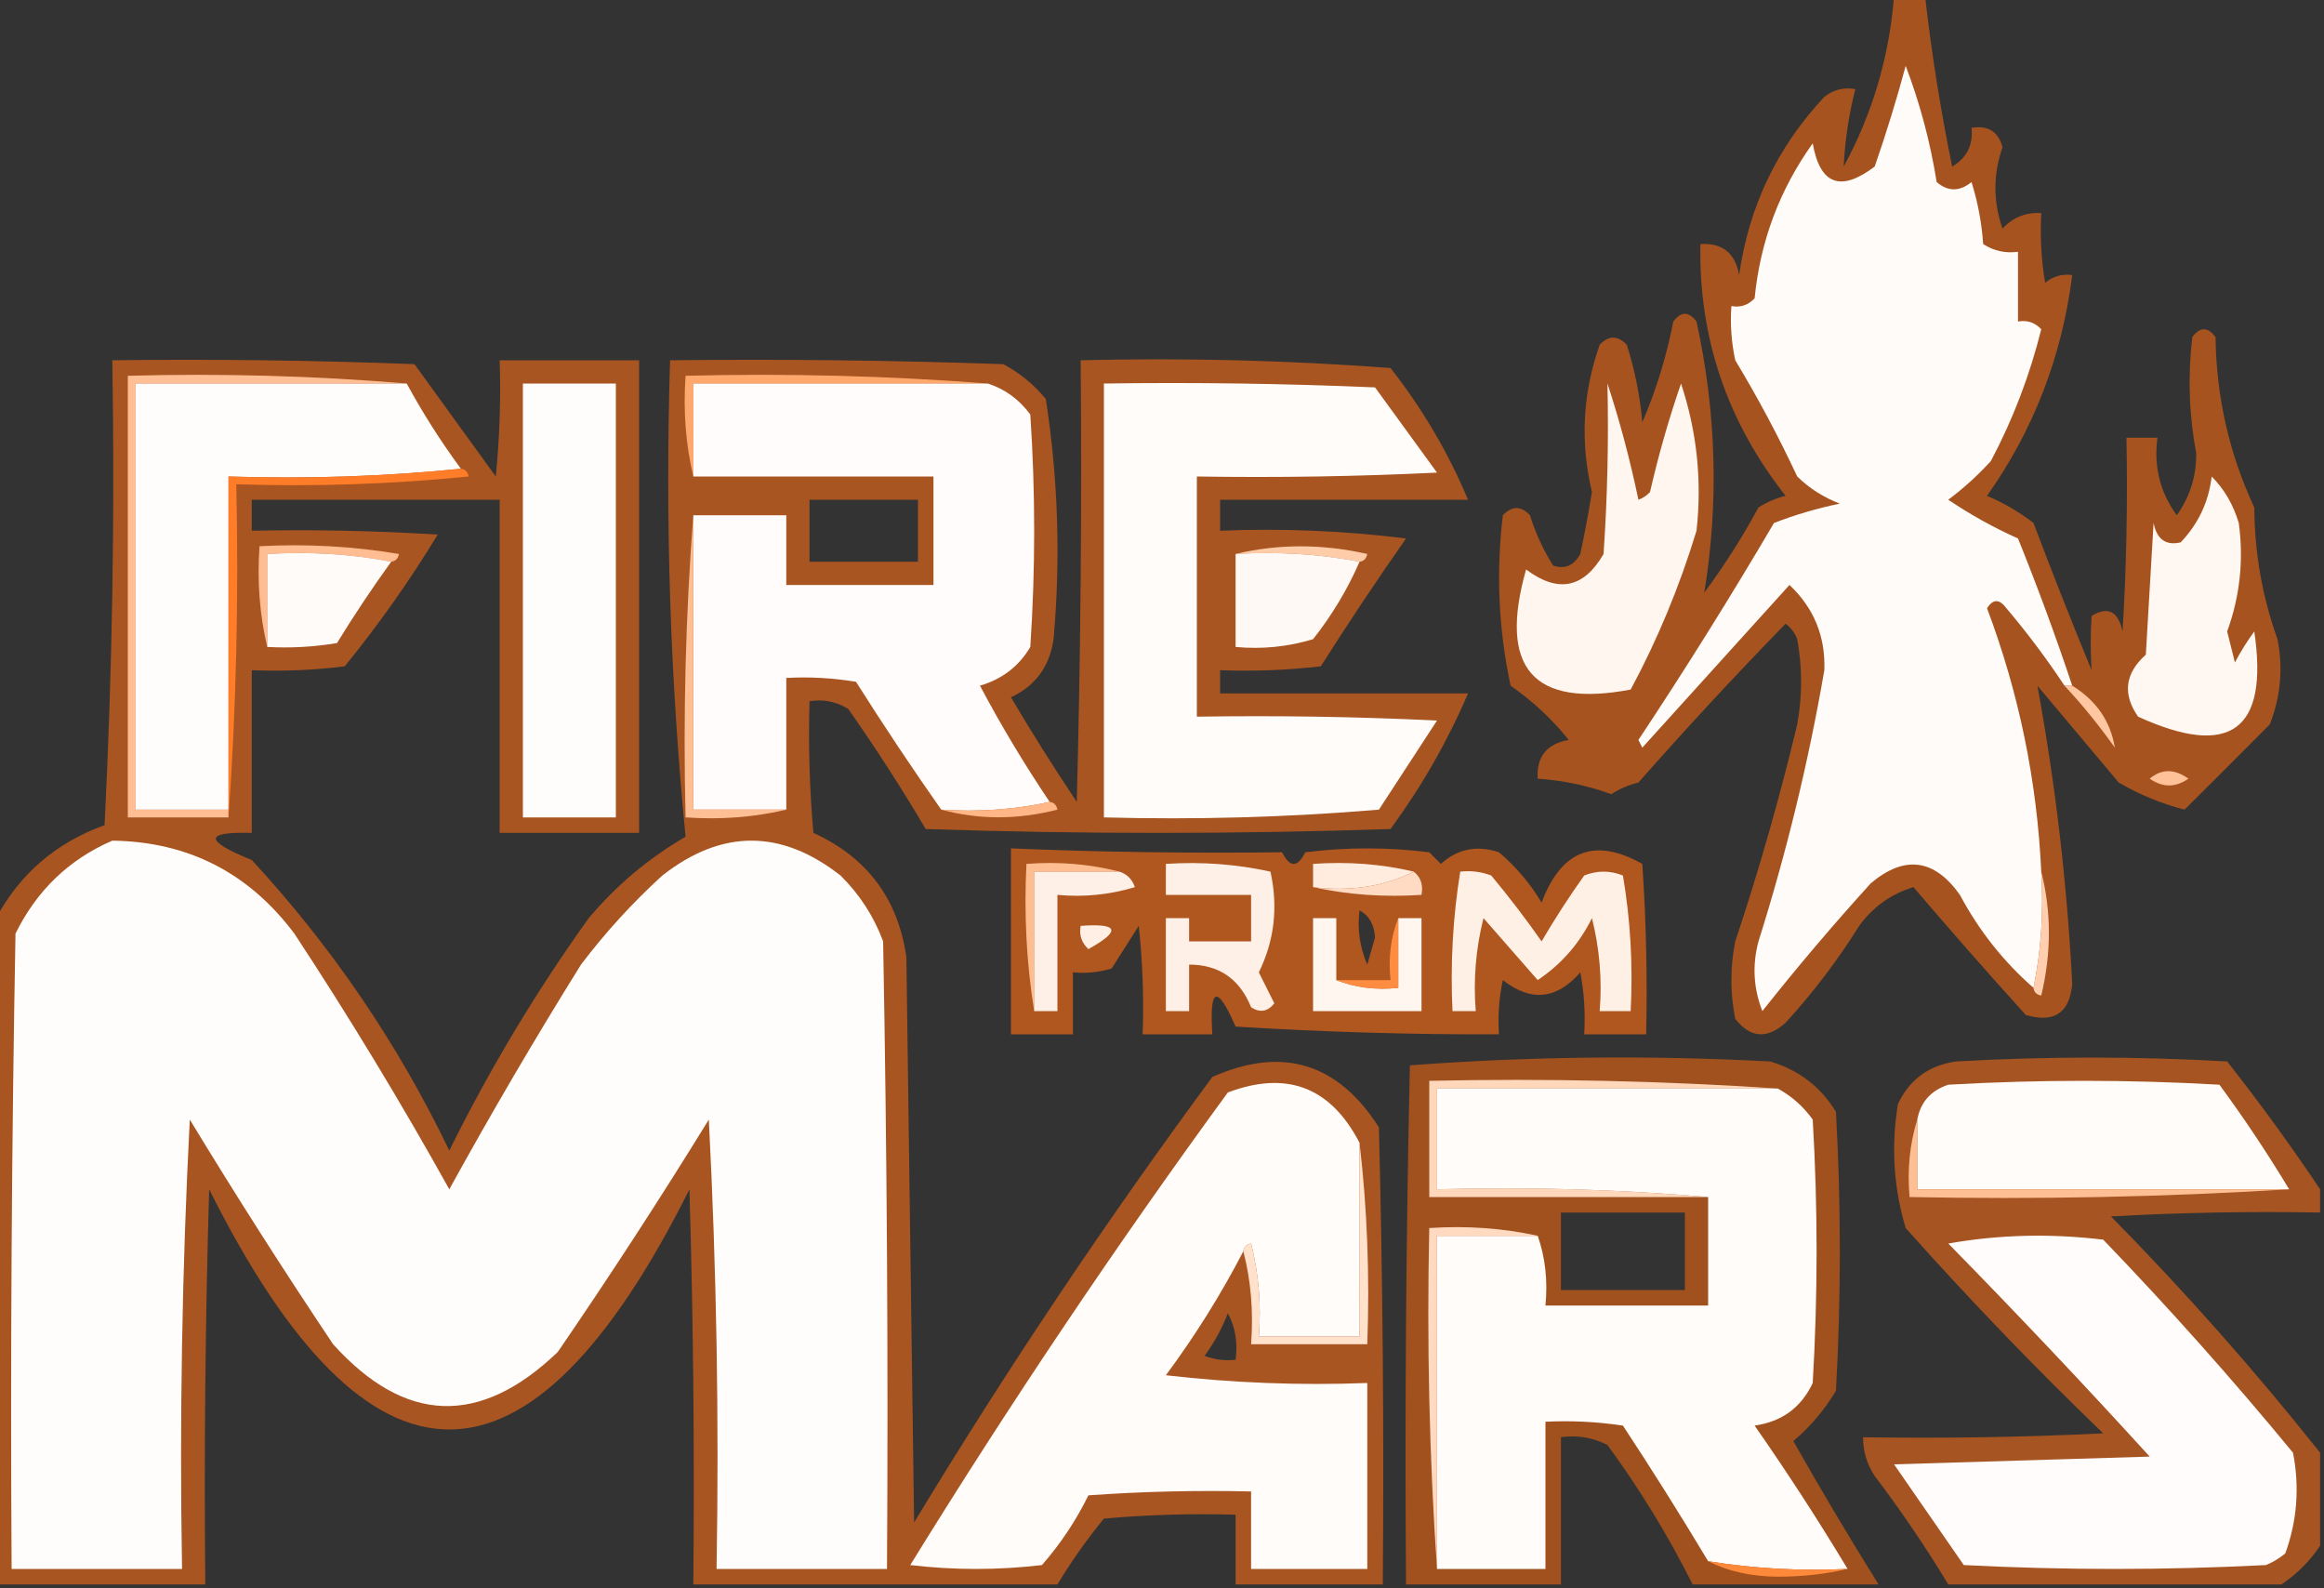 <?xml version="1.0" encoding="UTF-8"?>
<!DOCTYPE svg PUBLIC "-//W3C//DTD SVG 1.1//EN" "http://www.w3.org/Graphics/SVG/1.1/DTD/svg11.dtd">
<svg xmlns="http://www.w3.org/2000/svg" version="1.1" width="300px" height="205px" style="shape-rendering:geometricPrecision; text-rendering:geometricPrecision; image-rendering:optimizeQuality; fill-rule:evenodd; clip-rule:evenodd" xmlns:xlink="http://www.w3.org/1999/xlink">
<rect width="100%" height="100%" fill="#333333" stroke="none"/>
<g><path style="opacity:0.564" fill="#ff6d11" d="M 244.5,-0.5 C 245.833,-0.5 247.167,-0.5 248.5,-0.5C 249.341,6.871 250.508,14.204 252,21.5C 253.892,20.383 254.725,18.716 254.5,16.5C 256.635,16.147 257.968,16.98 258.5,19C 257.277,22.503 257.277,26.003 258.5,29.5C 259.85,28.05 261.516,27.383 263.5,27.5C 263.335,30.518 263.502,33.518 264,36.5C 265.011,35.663 266.178,35.33 267.5,35.5C 266.178,45.995 262.512,55.495 256.5,64C 258.664,64.914 260.664,66.081 262.5,67.5C 264.902,73.873 267.402,80.206 270,86.5C 269.845,84.189 269.845,81.856 270,79.5C 272.09,78.209 273.424,78.876 274,81.5C 274.5,73.173 274.666,64.84 274.5,56.5C 275.833,56.5 277.167,56.5 278.5,56.5C 278.002,60.219 278.836,63.553 281,66.5C 282.701,64.1 283.534,61.433 283.5,58.5C 282.577,53.517 282.41,48.517 283,43.5C 284,42.167 285,42.167 286,43.5C 286.094,51.209 287.761,58.542 291,65.5C 291.046,71.415 292.046,77.081 294,82.5C 294.738,86.261 294.405,89.928 293,93.5C 289.333,97.189 285.667,100.855 282,104.5C 279.005,103.724 276.172,102.557 273.5,101C 270,96.833 266.5,92.667 263,88.5C 265.332,101.171 266.832,114.004 267.5,127C 267.167,130.74 265.167,132.073 261.5,131C 256.525,125.494 251.692,119.994 247,114.5C 244.121,115.376 241.787,117.042 240,119.5C 237.217,123.951 234.05,128.117 230.5,132C 228.105,134.145 225.938,133.978 224,131.5C 223.333,128.167 223.333,124.833 224,121.5C 227.072,112.284 229.739,102.95 232,93.5C 232.667,89.833 232.667,86.167 232,82.5C 231.692,81.692 231.192,81.025 230.5,80.5C 224.011,87.157 217.678,93.99 211.5,101C 210.234,101.309 209.067,101.809 208,102.5C 204.951,101.39 201.784,100.723 198.5,100.5C 198.325,97.671 199.658,96.004 202.5,95.5C 200.369,92.837 197.869,90.504 195,88.5C 193.443,81.247 193.11,73.914 194,66.5C 195.183,65.269 196.349,65.269 197.5,66.5C 198.214,68.811 199.214,70.978 200.5,73C 201.996,73.507 203.163,73.007 204,71.5C 204.564,68.845 205.064,66.179 205.5,63.5C 203.965,57.054 204.299,50.72 206.5,44.5C 207.651,43.269 208.817,43.269 210,44.5C 211.036,47.753 211.703,51.086 212,54.5C 213.787,50.363 215.121,46.03 216,41.5C 217,40.167 218,40.167 219,41.5C 221.565,53.231 221.898,64.898 220,76.5C 222.583,73.003 224.916,69.336 227,65.5C 228.067,64.809 229.234,64.309 230.5,64C 222.937,54.398 219.27,43.565 219.5,31.5C 222.329,31.325 223.996,32.658 224.5,35.5C 225.759,26.65 229.426,18.983 235.5,12.5C 236.689,11.571 238.022,11.238 239.5,11.5C 238.655,14.826 238.155,18.16 238,21.5C 241.71,14.668 243.877,7.334 244.5,-0.5 Z"/></g>
<g><path style="opacity:1" fill="#fffbf9" d="M 267.5,88.5 C 267.167,88.5 266.833,88.5 266.5,88.5C 264.217,85.044 261.717,81.71 259,78.5C 258.107,77.289 257.274,77.289 256.5,78.5C 260.626,89.464 262.959,100.797 263.5,112.5C 263.821,117.695 263.487,122.695 262.5,127.5C 258.631,124.116 255.464,120.116 253,115.5C 249.693,110.838 245.86,110.338 241.5,114C 236.616,119.378 231.95,124.878 227.5,130.5C 226.345,127.554 226.179,124.554 227,121.5C 230.621,110.016 233.454,98.349 235.5,86.5C 235.657,82.148 234.157,78.482 231,75.5C 224.667,82.5 218.333,89.5 212,96.5C 211.833,96.167 211.667,95.833 211.5,95.5C 217.584,86.335 223.417,77.001 229,67.5C 231.737,66.44 234.57,65.606 237.5,65C 235.413,64.208 233.579,63.041 232,61.5C 229.588,56.341 226.921,51.341 224,46.5C 223.503,44.19 223.337,41.857 223.5,39.5C 224.675,39.719 225.675,39.386 226.5,38.5C 227.222,31.149 229.722,24.483 234,18.5C 234.936,23.828 237.603,24.828 242,21.5C 243.488,17.213 244.822,12.88 246,8.5C 247.838,13.322 249.172,18.322 250,23.5C 251.458,24.747 252.958,24.747 254.5,23.5C 255.318,26.107 255.818,28.774 256,31.5C 257.356,32.38 258.856,32.714 260.5,32.5C 260.5,35.5 260.5,38.5 260.5,41.5C 261.675,41.281 262.675,41.614 263.5,42.5C 262.019,48.447 259.852,54.113 257,59.5C 255.316,61.351 253.483,63.018 251.5,64.5C 254.348,66.424 257.348,68.091 260.5,69.5C 263.037,75.78 265.37,82.113 267.5,88.5 Z"/></g>
<g><path style="opacity:0.58" fill="#ff6e15" d="M 178.5,204.5 C 172.167,204.5 165.833,204.5 159.5,204.5C 159.5,201.5 159.5,198.5 159.5,195.5C 153.824,195.334 148.157,195.501 142.5,196C 140.28,198.713 138.28,201.546 136.5,204.5C 120.833,204.5 105.167,204.5 89.5,204.5C 89.667,187.497 89.5,170.497 89,153.5C 68.333,194.833 47.667,194.833 27,153.5C 26.5,170.497 26.333,187.497 26.5,204.5C 17.5,204.5 8.5,204.5 -0.5,204.5C -0.5,175.833 -0.5,147.167 -0.5,118.5C 2.572,112.77 7.239,108.77 13.5,106.5C 14.5,86.511 14.833,66.511 14.5,46.5C 27.504,46.333 40.504,46.5 53.5,47C 57,51.833 60.5,56.667 64,61.5C 64.499,56.511 64.666,51.511 64.5,46.5C 70.5,46.5 76.5,46.5 82.5,46.5C 82.5,66.833 82.5,87.167 82.5,107.5C 76.5,107.5 70.5,107.5 64.5,107.5C 64.5,93.167 64.5,78.833 64.5,64.5C 53.833,64.5 43.167,64.5 32.5,64.5C 32.5,65.833 32.5,67.167 32.5,68.5C 40.507,68.334 48.507,68.5 56.5,69C 52.889,74.944 48.889,80.611 44.5,86C 40.514,86.499 36.514,86.665 32.5,86.5C 32.5,93.5 32.5,100.5 32.5,107.5C 26.324,107.333 26.324,108.5 32.5,111C 42.855,122.201 51.355,134.701 58,148.5C 63.205,137.976 69.204,127.976 76,118.5C 79.581,114.248 83.748,110.748 88.5,108C 86.519,87.733 85.852,67.233 86.5,46.5C 100.837,46.333 115.171,46.5 129.5,47C 131.624,48.122 133.457,49.622 135,51.5C 136.592,61.76 136.926,72.093 136,82.5C 135.496,86.02 133.663,88.52 130.5,90C 133.208,94.584 136.042,99.084 139,103.5C 139.5,84.503 139.667,65.503 139.5,46.5C 152.85,46.167 166.183,46.501 179.5,47.5C 183.631,52.772 186.965,58.439 189.5,64.5C 178.833,64.5 168.167,64.5 157.5,64.5C 157.5,65.833 157.5,67.167 157.5,68.5C 165.528,68.169 173.528,68.502 181.5,69.5C 177.709,74.914 174.043,80.414 170.5,86C 166.179,86.499 161.846,86.666 157.5,86.5C 157.5,87.5 157.5,88.5 157.5,89.5C 168.167,89.5 178.833,89.5 189.5,89.5C 186.866,95.658 183.533,101.491 179.5,107C 159.5,107.667 139.5,107.667 119.5,107C 116.364,101.699 113.03,96.532 109.5,91.5C 107.955,90.548 106.288,90.215 104.5,90.5C 104.334,96.176 104.501,101.843 105,107.5C 111.908,110.649 115.908,115.983 117,123.5C 117.333,147.833 117.667,172.167 118,196.5C 129.966,176.73 142.799,157.564 156.5,139C 165.508,135.003 172.675,137.17 178,145.5C 178.5,165.164 178.667,184.831 178.5,204.5 Z M 104.5,64.5 C 109.167,64.5 113.833,64.5 118.5,64.5C 118.5,67.167 118.5,69.833 118.5,72.5C 113.833,72.5 109.167,72.5 104.5,72.5C 104.5,69.833 104.5,67.167 104.5,64.5 Z M 158.5,169.5 C 159.461,171.265 159.795,173.265 159.5,175.5C 158.127,175.657 156.793,175.49 155.5,175C 156.758,173.259 157.758,171.426 158.5,169.5 Z"/></g>
<g><path style="opacity:1" fill="#ffa86e" d="M 127.5,49.5 C 114.833,49.5 102.167,49.5 89.5,49.5C 89.5,53.5 89.5,57.5 89.5,61.5C 88.515,57.366 88.182,53.032 88.5,48.5C 101.677,48.171 114.677,48.505 127.5,49.5 Z"/></g>
<g><path style="opacity:1" fill="#ffbe93" d="M 52.5,49.5 C 40.833,49.5 29.167,49.5 17.5,49.5C 17.5,67.833 17.5,86.167 17.5,104.5C 21.5,104.5 25.5,104.5 29.5,104.5C 29.5,104.833 29.5,105.167 29.5,105.5C 25.167,105.5 20.833,105.5 16.5,105.5C 16.5,86.5 16.5,67.5 16.5,48.5C 28.678,48.172 40.678,48.505 52.5,49.5 Z"/></g>
<g><path style="opacity:1" fill="#fffdfc" d="M 52.5,49.5 C 54.584,53.336 56.917,57.003 59.5,60.5C 49.681,61.494 39.681,61.827 29.5,61.5C 29.5,75.833 29.5,90.167 29.5,104.5C 25.5,104.5 21.5,104.5 17.5,104.5C 17.5,86.167 17.5,67.833 17.5,49.5C 29.167,49.5 40.833,49.5 52.5,49.5 Z"/></g>
<g><path style="opacity:1" fill="#fffdfc" d="M 67.5,49.5 C 71.5,49.5 75.5,49.5 79.5,49.5C 79.5,68.167 79.5,86.833 79.5,105.5C 75.5,105.5 71.5,105.5 67.5,105.5C 67.5,86.833 67.5,68.167 67.5,49.5 Z"/></g>
<g><path style="opacity:1" fill="#fffcfb" d="M 127.5,49.5 C 129.716,50.203 131.549,51.536 133,53.5C 133.667,63.5 133.667,73.5 133,83.5C 131.533,85.993 129.367,87.66 126.5,88.5C 129.26,93.694 132.26,98.694 135.5,103.5C 131.03,104.486 126.363,104.819 121.5,104.5C 117.72,99.115 114.053,93.615 110.5,88C 107.518,87.502 104.518,87.335 101.5,87.5C 101.5,93.167 101.5,98.833 101.5,104.5C 97.5,104.5 93.5,104.5 89.5,104.5C 89.5,91.833 89.5,79.167 89.5,66.5C 93.5,66.5 97.5,66.5 101.5,66.5C 101.5,69.5 101.5,72.5 101.5,75.5C 107.833,75.5 114.167,75.5 120.5,75.5C 120.5,70.833 120.5,66.167 120.5,61.5C 110.167,61.5 99.833,61.5 89.5,61.5C 89.5,57.5 89.5,53.5 89.5,49.5C 102.167,49.5 114.833,49.5 127.5,49.5 Z"/></g>
<g><path style="opacity:1" fill="#fffcfa" d="M 142.5,49.5 C 154.171,49.334 165.838,49.5 177.5,50C 180.167,53.667 182.833,57.333 185.5,61C 175.172,61.5 164.839,61.666 154.5,61.5C 154.5,71.833 154.5,82.167 154.5,92.5C 164.839,92.334 175.172,92.5 185.5,93C 183,96.833 180.5,100.667 178,104.5C 166.247,105.488 154.414,105.821 142.5,105.5C 142.5,86.833 142.5,68.167 142.5,49.5 Z"/></g>
<g><path style="opacity:1" fill="#fff6f0" d="M 207.5,49.5 C 209.076,54.292 210.41,59.292 211.5,64.5C 212.086,64.291 212.586,63.957 213,63.5C 214.081,58.764 215.414,54.097 217,49.5C 219.053,55.702 219.72,62.035 219,68.5C 216.812,75.695 213.979,82.528 210.5,89C 197.895,91.384 193.395,86.217 197,73.5C 201.118,76.592 204.451,75.925 207,71.5C 207.5,64.174 207.666,56.841 207.5,49.5 Z"/></g>
<g><path style="opacity:1" fill="#ff7d28" d="M 59.5,60.5 C 60.043,60.56 60.376,60.893 60.5,61.5C 50.522,62.498 40.522,62.832 30.5,62.5C 30.829,77.01 30.496,91.343 29.5,105.5C 29.5,105.167 29.5,104.833 29.5,104.5C 29.5,90.167 29.5,75.833 29.5,61.5C 39.681,61.827 49.681,61.494 59.5,60.5 Z"/></g>
<g><path style="opacity:1" fill="#fff7f2" d="M 285.5,61.5 C 287.117,63.121 288.284,65.121 289,67.5C 289.65,72.301 289.15,76.968 287.5,81.5C 287.833,82.833 288.167,84.167 288.5,85.5C 289.243,84.092 290.077,82.759 291,81.5C 292.892,94.261 287.892,97.927 276,92.5C 273.968,89.577 274.302,86.911 277,84.5C 277.333,78.833 277.667,73.167 278,67.5C 278.424,69.615 279.591,70.448 281.5,70C 283.782,67.603 285.116,64.769 285.5,61.5 Z"/></g>
<g><path style="opacity:1" fill="#ffbf94" d="M 89.5,66.5 C 89.5,79.167 89.5,91.833 89.5,104.5C 93.5,104.5 97.5,104.5 101.5,104.5C 97.366,105.485 93.032,105.818 88.5,105.5C 88.171,92.323 88.504,79.323 89.5,66.5 Z"/></g>
<g><path style="opacity:1" fill="#ffbd91" d="M 50.5,72.5 C 45.359,71.512 40.026,71.179 34.5,71.5C 34.5,75.5 34.5,79.5 34.5,83.5C 33.515,79.366 33.182,75.032 33.5,70.5C 39.537,70.171 45.537,70.504 51.5,71.5C 51.376,72.107 51.043,72.44 50.5,72.5 Z"/></g>
<g><path style="opacity:1" fill="#ffcca9" d="M 159.5,71.5 C 165.013,70.184 170.68,70.184 176.5,71.5C 176.376,72.107 176.043,72.44 175.5,72.5C 170.36,71.512 165.026,71.179 159.5,71.5 Z"/></g>
<g><path style="opacity:1" fill="#fffbf9" d="M 50.5,72.5 C 48.053,75.885 45.719,79.385 43.5,83C 40.518,83.498 37.518,83.665 34.5,83.5C 34.5,79.5 34.5,75.5 34.5,71.5C 40.026,71.179 45.359,71.512 50.5,72.5 Z"/></g>
<g><path style="opacity:1" fill="#fff9f5" d="M 159.5,71.5 C 165.026,71.179 170.36,71.512 175.5,72.5C 173.952,76.061 171.952,79.394 169.5,82.5C 166.232,83.487 162.898,83.82 159.5,83.5C 159.5,79.5 159.5,75.5 159.5,71.5 Z"/></g>
<g><path style="opacity:1" fill="#ffc7a1" d="M 266.5,88.5 C 266.833,88.5 267.167,88.5 267.5,88.5C 270.615,90.428 272.448,93.094 273,96.5C 270.999,93.669 268.833,91.003 266.5,88.5 Z"/></g>
<g><path style="opacity:1" fill="#ffc198" d="M 277.5,100.5 C 279.035,99.212 280.701,99.212 282.5,100.5C 280.833,101.666 279.166,101.666 277.5,100.5 Z"/></g>
<g><path style="opacity:1" fill="#ffb787" d="M 135.5,103.5 C 136.043,103.56 136.376,103.893 136.5,104.5C 131.348,105.814 126.348,105.814 121.5,104.5C 126.363,104.819 131.03,104.486 135.5,103.5 Z"/></g>
<g><path style="opacity:1" fill="#fffdfb" d="M 14.5,108.5 C 24.27,108.635 32.103,112.635 38,120.5C 45.064,131.237 51.731,142.237 58,153.5C 63.414,143.669 69.081,134.002 75,124.5C 78.131,120.367 81.631,116.534 85.5,113C 93.167,107 100.833,107 108.5,113C 110.969,115.441 112.802,118.274 114,121.5C 114.5,148.498 114.667,175.498 114.5,202.5C 107.167,202.5 99.833,202.5 92.5,202.5C 92.833,183.155 92.5,163.822 91.5,144.5C 85.263,154.634 78.763,164.634 72,174.5C 61.96,184.128 52.293,183.795 43,173.5C 36.602,163.945 30.435,154.278 24.5,144.5C 23.5,163.822 23.167,183.155 23.5,202.5C 16.167,202.5 8.833,202.5 1.5,202.5C 1.333,175.165 1.5,147.831 2,120.5C 4.744,114.921 8.911,110.921 14.5,108.5 Z"/></g>
<g><path style="opacity:0.61" fill="#ff6d12" d="M 130.5,109.5 C 142.03,109.98 153.697,110.146 165.5,110C 166.5,112 167.5,112 168.5,110C 173.833,109.333 179.167,109.333 184.5,110C 185,110.5 185.5,111 186,111.5C 188.153,109.556 190.653,109.056 193.5,110C 195.709,111.873 197.542,114.04 199,116.5C 201.538,109.72 205.871,108.053 212,111.5C 212.5,118.826 212.666,126.159 212.5,133.5C 209.833,133.5 207.167,133.5 204.5,133.5C 204.664,130.813 204.497,128.146 204,125.5C 200.952,129.01 197.619,129.343 194,126.5C 193.503,128.81 193.337,131.143 193.5,133.5C 182.295,133.54 170.962,133.207 159.5,132.5C 157.101,127.025 156.101,127.359 156.5,133.5C 153.5,133.5 150.5,133.5 147.5,133.5C 147.666,128.821 147.499,124.155 147,119.5C 145.833,121.333 144.667,123.167 143.5,125C 141.866,125.494 140.199,125.66 138.5,125.5C 138.5,128.167 138.5,130.833 138.5,133.5C 135.833,133.5 133.167,133.5 130.5,133.5C 130.5,125.5 130.5,117.5 130.5,109.5 Z M 175.5,117.5 C 176.725,118.152 177.392,119.319 177.5,121C 177.167,122.167 176.833,123.333 176.5,124.5C 175.526,122.257 175.192,119.924 175.5,117.5 Z"/></g>
<g><path style="opacity:1" fill="#ffbe92" d="M 144.5,112.5 C 140.833,112.5 137.167,112.5 133.5,112.5C 133.5,118.5 133.5,124.5 133.5,130.5C 132.51,124.355 132.177,118.022 132.5,111.5C 136.702,111.183 140.702,111.517 144.5,112.5 Z"/></g>
<g><path style="opacity:1" fill="#fff0e7" d="M 144.5,112.5 C 145.478,112.811 146.145,113.478 146.5,114.5C 143.232,115.487 139.898,115.82 136.5,115.5C 136.5,120.5 136.5,125.5 136.5,130.5C 135.5,130.5 134.5,130.5 133.5,130.5C 133.5,124.5 133.5,118.5 133.5,112.5C 137.167,112.5 140.833,112.5 144.5,112.5 Z"/></g>
<g><path style="opacity:1" fill="#fff0e7" d="M 150.5,111.5 C 155.099,111.2 159.599,111.533 164,112.5C 165.012,117.075 164.512,121.408 162.5,125.5C 163.167,126.833 163.833,128.167 164.5,129.5C 163.635,130.583 162.635,130.749 161.5,130C 160.015,126.335 157.349,124.502 153.5,124.5C 153.5,126.5 153.5,128.5 153.5,130.5C 152.5,130.5 151.5,130.5 150.5,130.5C 150.5,126.5 150.5,122.5 150.5,118.5C 151.5,118.5 152.5,118.5 153.5,118.5C 153.5,119.5 153.5,120.5 153.5,121.5C 156.167,121.5 158.833,121.5 161.5,121.5C 161.5,119.5 161.5,117.5 161.5,115.5C 157.833,115.5 154.167,115.5 150.5,115.5C 150.5,114.167 150.5,112.833 150.5,111.5 Z"/></g>
<g><path style="opacity:1" fill="#ffecdf" d="M 182.5,112.5 C 178.627,114.43 174.294,115.097 169.5,114.5C 169.5,113.5 169.5,112.5 169.5,111.5C 174.032,111.182 178.366,111.515 182.5,112.5 Z"/></g>
<g><path style="opacity:1" fill="#fff0e5" d="M 188.5,112.5 C 189.873,112.343 191.207,112.51 192.5,113C 194.788,115.743 196.955,118.577 199,121.5C 200.709,118.582 202.542,115.748 204.5,113C 206.167,112.333 207.833,112.333 209.5,113C 210.475,118.741 210.808,124.575 210.5,130.5C 209.167,130.5 207.833,130.5 206.5,130.5C 206.824,126.445 206.491,122.445 205.5,118.5C 203.883,121.784 201.55,124.451 198.5,126.5C 196.167,123.833 193.833,121.167 191.5,118.5C 190.509,122.445 190.176,126.445 190.5,130.5C 189.5,130.5 188.5,130.5 187.5,130.5C 187.211,124.409 187.545,118.409 188.5,112.5 Z"/></g>
<g><path style="opacity:1" fill="#ffdbc4" d="M 182.5,112.5 C 183.404,113.209 183.737,114.209 183.5,115.5C 178.637,115.819 173.97,115.486 169.5,114.5C 174.294,115.097 178.627,114.43 182.5,112.5 Z"/></g>
<g><path style="opacity:1" fill="#fff6f0" d="M 172.5,126.5 C 174.948,127.473 177.615,127.806 180.5,127.5C 180.5,124.5 180.5,121.5 180.5,118.5C 181.5,118.5 182.5,118.5 183.5,118.5C 183.5,122.5 183.5,126.5 183.5,130.5C 178.833,130.5 174.167,130.5 169.5,130.5C 169.5,126.5 169.5,122.5 169.5,118.5C 170.5,118.5 171.5,118.5 172.5,118.5C 172.5,121.167 172.5,123.833 172.5,126.5 Z"/></g>
<g><path style="opacity:1" fill="#ffefe5" d="M 139.5,119.5 C 144.421,119.135 144.755,120.135 140.5,122.5C 139.614,121.675 139.281,120.675 139.5,119.5 Z"/></g>
<g><path style="opacity:1" fill="#ffceae" d="M 263.5,112.5 C 264.815,117.68 264.815,123.014 263.5,128.5C 262.893,128.376 262.56,128.043 262.5,127.5C 263.487,122.695 263.821,117.695 263.5,112.5 Z"/></g>
<g><path style="opacity:1" fill="#ff8d41" d="M 180.5,118.5 C 180.5,121.5 180.5,124.5 180.5,127.5C 177.615,127.806 174.948,127.473 172.5,126.5C 174.833,126.5 177.167,126.5 179.5,126.5C 179.194,123.615 179.527,120.948 180.5,118.5 Z"/></g>
<g><path style="opacity:0.535" fill="#ff6b0d" d="M 242.5,204.5 C 234.5,204.5 226.5,204.5 218.5,204.5C 215.358,198.222 211.691,192.222 207.5,186.5C 205.604,185.534 203.604,185.201 201.5,185.5C 201.5,191.833 201.5,198.167 201.5,204.5C 194.833,204.5 188.167,204.5 181.5,204.5C 181.333,182.164 181.5,159.831 182,137.5C 197.426,136.343 212.926,136.176 228.5,137C 232.186,138.089 235.019,140.255 237,143.5C 237.667,155.5 237.667,167.5 237,179.5C 235.518,181.98 233.685,184.147 231.5,186C 235.057,192.288 238.724,198.455 242.5,204.5 Z M 201.5,156.5 C 206.833,156.5 212.167,156.5 217.5,156.5C 217.5,159.833 217.5,163.167 217.5,166.5C 212.167,166.5 206.833,166.5 201.5,166.5C 201.5,163.167 201.5,159.833 201.5,156.5 Z"/></g>
<g><path style="opacity:0.562" fill="#ff6f16" d="M 299.5,153.5 C 299.5,154.5 299.5,155.5 299.5,156.5C 290.494,156.334 281.494,156.5 272.5,157C 282.109,166.766 291.109,176.933 299.5,187.5C 299.5,191.5 299.5,195.5 299.5,199.5C 298.167,201.5 296.5,203.167 294.5,204.5C 280.167,204.5 265.833,204.5 251.5,204.5C 248.591,199.689 245.424,195.022 242,190.5C 240.991,188.975 240.491,187.308 240.5,185.5C 250.839,185.666 261.172,185.5 271.5,185C 262.636,176.47 254.136,167.637 246,158.5C 244.437,153.282 244.104,147.949 245,142.5C 246.48,139.337 248.98,137.504 252.5,137C 264.167,136.333 275.833,136.333 287.5,137C 291.75,142.402 295.75,147.902 299.5,153.5 Z"/></g>
<g><path style="opacity:1" fill="#ffd7bb" d="M 229.5,140.5 C 214.833,140.5 200.167,140.5 185.5,140.5C 185.5,144.833 185.5,149.167 185.5,153.5C 197.345,153.172 209.012,153.505 220.5,154.5C 208.5,154.5 196.5,154.5 184.5,154.5C 184.5,149.5 184.5,144.5 184.5,139.5C 199.676,139.171 214.676,139.504 229.5,140.5 Z"/></g>
<g><path style="opacity:1" fill="#fffcfa" d="M 175.5,147.5 C 175.5,155.833 175.5,164.167 175.5,172.5C 171.167,172.5 166.833,172.5 162.5,172.5C 162.824,168.445 162.491,164.445 161.5,160.5C 160.893,160.624 160.56,160.957 160.5,161.5C 157.616,167.064 154.282,172.398 150.5,177.5C 159.141,178.498 167.808,178.831 176.5,178.5C 176.5,186.5 176.5,194.5 176.5,202.5C 171.5,202.5 166.5,202.5 161.5,202.5C 161.5,199.167 161.5,195.833 161.5,192.5C 154.492,192.334 147.492,192.5 140.5,193C 138.892,196.272 136.892,199.272 134.5,202C 128.833,202.667 123.167,202.667 117.5,202C 130.383,181.121 144.05,160.788 158.5,141C 166.103,138.136 171.77,140.303 175.5,147.5 Z"/></g>
<g><path style="opacity:1" fill="#fffcfa" d="M 229.5,140.5 C 231.291,141.483 232.791,142.816 234,144.5C 234.667,155.833 234.667,167.167 234,178.5C 232.52,181.663 230.02,183.496 226.5,184C 230.723,190.05 234.723,196.216 238.5,202.5C 232.409,202.789 226.409,202.455 220.5,201.5C 216.969,195.611 213.303,189.777 209.5,184C 206.183,183.502 202.85,183.335 199.5,183.5C 199.5,189.833 199.5,196.167 199.5,202.5C 194.833,202.5 190.167,202.5 185.5,202.5C 185.5,188.167 185.5,173.833 185.5,159.5C 189.833,159.5 194.167,159.5 198.5,159.5C 199.477,162.287 199.81,165.287 199.5,168.5C 206.5,168.5 213.5,168.5 220.5,168.5C 220.5,163.833 220.5,159.167 220.5,154.5C 209.012,153.505 197.345,153.172 185.5,153.5C 185.5,149.167 185.5,144.833 185.5,140.5C 200.167,140.5 214.833,140.5 229.5,140.5 Z"/></g>
<g><path style="opacity:1" fill="#fffcfa" d="M 295.5,153.5 C 279.5,153.5 263.5,153.5 247.5,153.5C 247.5,150.5 247.5,147.5 247.5,144.5C 247.916,142.248 249.249,140.748 251.5,140C 263.167,139.333 274.833,139.333 286.5,140C 289.722,144.382 292.722,148.882 295.5,153.5 Z"/></g>
<g><path style="opacity:1" fill="#ffbf94" d="M 247.5,144.5 C 247.5,147.5 247.5,150.5 247.5,153.5C 263.5,153.5 279.5,153.5 295.5,153.5C 279.342,154.496 263.009,154.83 246.5,154.5C 246.187,150.958 246.521,147.625 247.5,144.5 Z"/></g>
<g><path style="opacity:1" fill="#ffd9c0" d="M 198.5,159.5 C 194.167,159.5 189.833,159.5 185.5,159.5C 185.5,173.833 185.5,188.167 185.5,202.5C 184.504,188.01 184.171,173.343 184.5,158.5C 189.363,158.181 194.03,158.514 198.5,159.5 Z"/></g>
<g><path style="opacity:1" fill="#fffcfb" d="M 251.5,160.5 C 257.987,159.346 264.654,159.179 271.5,160C 280.038,168.869 288.204,178.036 296,187.5C 296.867,191.956 296.534,196.289 295,200.5C 294.25,201.126 293.416,201.626 292.5,202C 279.5,202.667 266.5,202.667 253.5,202C 250.5,197.667 247.5,193.333 244.5,189C 255.5,188.667 266.5,188.333 277.5,188C 268.967,178.635 260.3,169.469 251.5,160.5 Z"/></g>
<g><path style="opacity:1" fill="#ffe1cc" d="M 175.5,147.5 C 176.493,155.984 176.826,164.651 176.5,173.5C 171.5,173.5 166.5,173.5 161.5,173.5C 161.817,169.298 161.483,165.298 160.5,161.5C 160.56,160.957 160.893,160.624 161.5,160.5C 162.491,164.445 162.824,168.445 162.5,172.5C 166.833,172.5 171.167,172.5 175.5,172.5C 175.5,164.167 175.5,155.833 175.5,147.5 Z"/></g>
<g><path style="opacity:1" fill="#ff893b" d="M 220.5,201.5 C 226.409,202.455 232.409,202.789 238.5,202.5C 235.686,203.165 232.686,203.498 229.5,203.5C 226.087,203.483 223.087,202.816 220.5,201.5 Z"/></g>
</svg>
